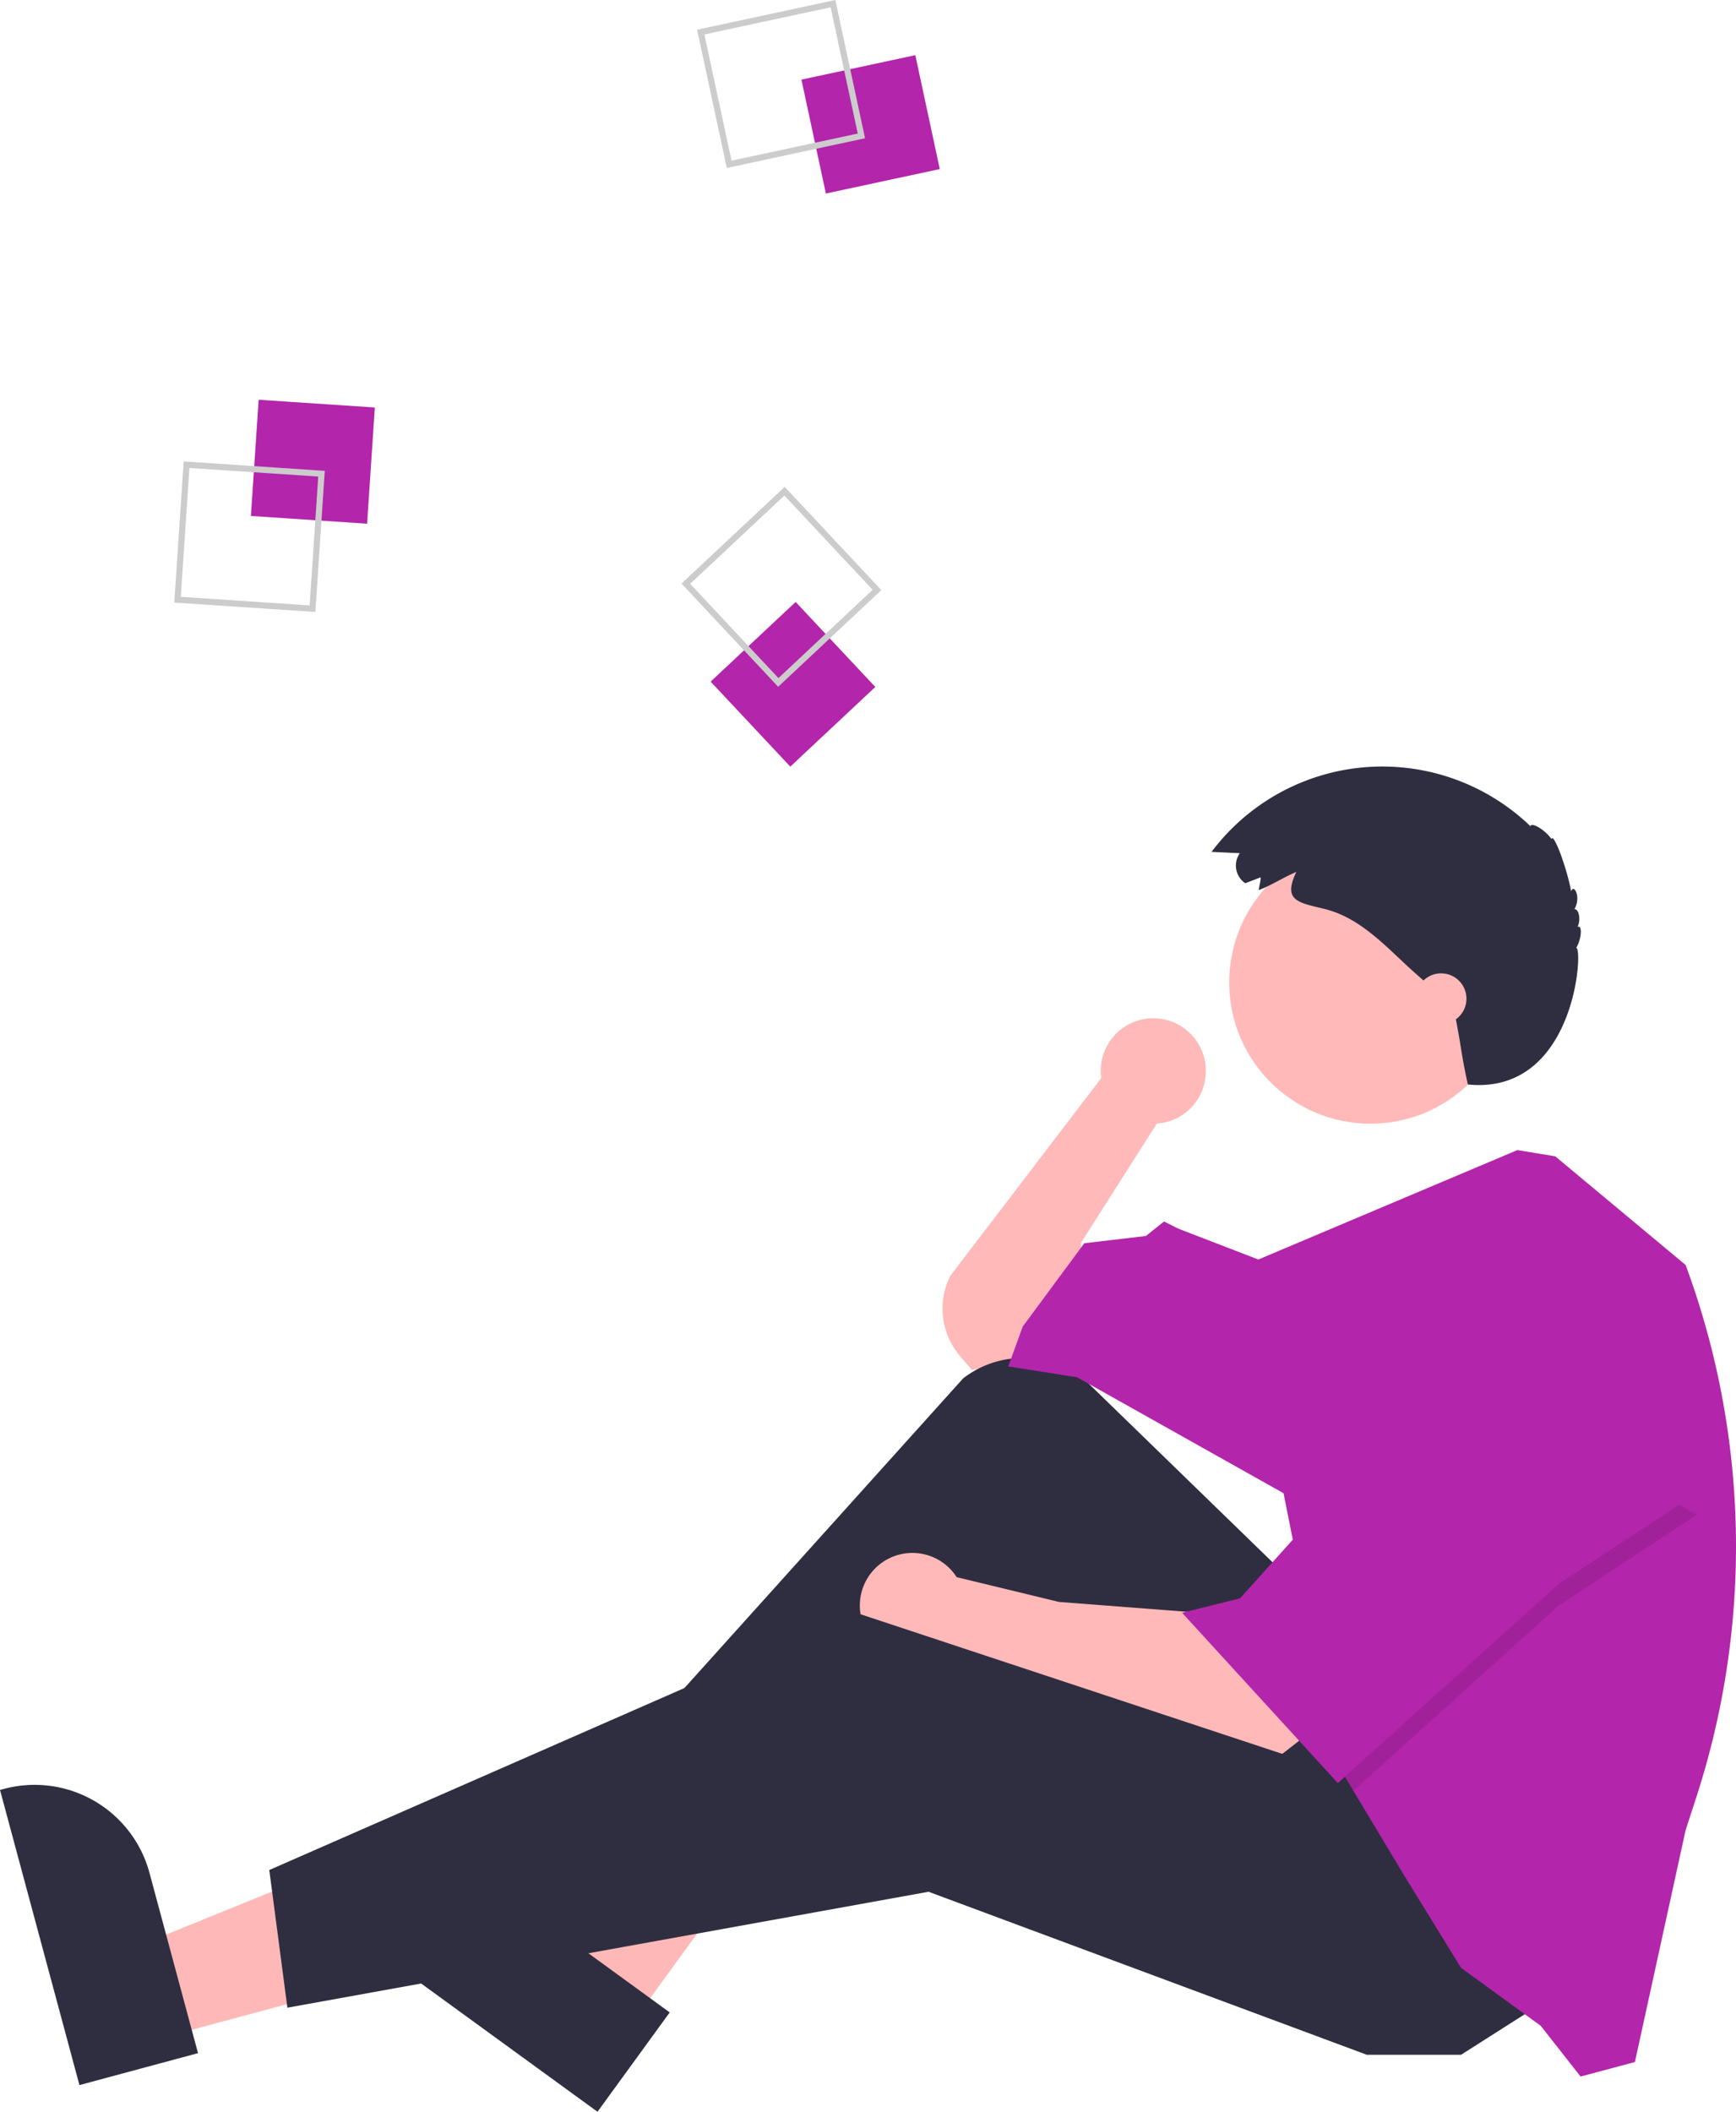 <svg xmlns="http://www.w3.org/2000/svg" width="322.159" height="391.831" viewBox="0 0 322.159 391.831">
  <g id="پپپپپپ" transform="translate(0 -44.851)">
    <path id="Path_394" data-name="Path 394" d="M314.028,475.274a9.751,9.751,0,1,0-19.407,1.282l-28.014,36.686a13.582,13.582,0,0,0,1.836,14.914l2.2,2.564,10.083-2.017,11.428-10.083-1.345-11.428,14.117-22.183-.018-.016a9.743,9.743,0,0,0,9.124-9.719Z" transform="translate(-90.258 -231.659)" fill="#ffb9b9"/>
    <path id="Path_395" data-name="Path 395" d="M30.041,422.968l-4.573-16.984L88.8,380.265l6.749,25.066Z" fill="#ffb8b8"/>
    <path id="Path_396" data-name="Path 396" d="M105,663.391,90.258,608.629l.693-.187A22.075,22.075,0,0,1,118,624.018h0l9.005,33.447Z" transform="translate(-90.258 -231.659)" fill="#2f2e41"/>
    <path id="Path_397" data-name="Path 397" d="M117.278,420.254,103.054,409.91l33.131-59.789,20.994,15.267Z" fill="#ffb8b8"/>
    <path id="Path_398" data-name="Path 398" d="M201.137,668.341l-45.866-33.356.422-.58a22.075,22.075,0,0,1,30.835-4.87h0l28.013,20.373Z" transform="translate(-90.258 -231.659)" fill="#2f2e41"/>
    <path id="Path_399" data-name="Path 399" d="M328.45,568.364l-35.795-34.773a18.076,18.076,0,0,0-23.668-1.322L201.4,607.352l6.05,9.411,64.533-43.694,43.694,57.139,41.678-20.838Z" transform="translate(-90.258 -231.659)" fill="#2f2e41"/>
    <path id="Path_400" data-name="Path 400" d="M312.989,575.758l-26.217-2.017-18.986-4.6a9.753,9.753,0,1,0-1.85,12.656l0,.014,11.428,4.706,49.072,16.805,6.05-4.706Z" transform="translate(-90.258 -231.659)" fill="#ffb9b9"/>
    <path id="Path_401" data-name="Path 401" d="M285.92,416.7l-14.789,9.411H253.653l-81.338-30.25L53.332,417.371l-3.361-25.545,108.9-47.727,95.455,31.594Z" fill="#2f2e41"/>
    <circle id="Ellipse_209" data-name="Ellipse 209" cx="26.217" cy="26.217" r="26.217" transform="translate(228.109 200.915)" fill="#ffb9b9"/>
    <path id="Path_402" data-name="Path 402" d="M412.417,563.463a150.628,150.628,0,0,1-7.387,46.589l-1.964,6.039-9.411,43.022L383.572,661.8l-7.394-9.411-14.789-10.755-10.755-17.478-9.223-15.367-2.877-4.8-10.083-50.417-38.316-21.511-12.772-2.017,2.689-7.394,11.428-15.461,11.427-1.345,3.361-2.689,2.689,1.344,14.823,5.71,48.057-20.3,7.031,1.15,24.2,20.167A150.5,150.5,0,0,1,412.417,563.463Z" transform="translate(-90.258 -231.659)" fill="#b325ab"/>
    <path id="Path_403" data-name="Path 403" d="M314.825,325.949l-25.544,16.8-38.128,34.377-2.877-4.8L240.209,332h2.017l20.839-38.316Z" opacity="0.1"/>
    <path id="Path_404" data-name="Path 404" d="M263.065,289.649l-20.839,38.316-12.1,13.445L219.371,344.1l28.9,31.594,41.005-36.972,25.544-16.806Z" fill="#b325ab"/>
    <path id="Path_405" data-name="Path 405" d="M324.193,439.3l-2.841,1.093a3.965,3.965,0,0,1-1.06-5.507l.047-.067-5.249-.246a39.637,39.637,0,0,1,59.173-4.769c.239-.823,2.844.778,3.908,2.4.357-1.339,2.8,5.135,3.664,9.712.4-1.524,1.938.936.591,3.3.854-.125,1.239,2.059.578,3.276.934-.439.777,2.169-.236,3.911,1.333-.118-.114,27.331-20.114,25.331-1.392-6.4-1-6-2.64-14.226-.763-.81-1.6-1.548-2.433-2.284l-4.513-3.983c-5.247-4.632-10.021-10.348-17.011-12.079-4.8-1.19-7.841-1.458-5.223-6.872-2.365.987-4.574,2.455-6.961,3.372C323.9,440.9,324.239,440.055,324.193,439.3Z" transform="translate(-90.258 -231.659)" fill="#2f2e41"/>
    <circle id="Ellipse_210" data-name="Ellipse 210" cx="4.706" cy="4.706" r="4.706" transform="translate(262.728 225.451)" fill="#ffb9b9"/>
    <rect id="Rectangle_170" data-name="Rectangle 170" width="21.61" height="21.61" transform="translate(46.562 140.585) rotate(-86.19)" fill="#b325ab"/>
    <path id="Path_406" data-name="Path 406" d="M124.344,362.131l26.183,1.744-1.744,26.183L122.6,388.314Zm24.969,2.806-23.906-1.592-1.592,23.906,23.906,1.592Z" transform="translate(-90.258 -231.659)" fill="#ccc"/>
    <rect id="Rectangle_171" data-name="Rectangle 171" width="21.61" height="21.61" transform="matrix(0.978, -0.21, 0.21, 0.978, 148.725, 59.624)" fill="#b325ab"/>
    <path id="Path_407" data-name="Path 407" d="M245.278,276.51l5.513,25.655-25.655,5.513-5.513-25.655Zm4.157,24.78L244.4,277.865,220.978,282.9l5.033,23.424Z" transform="translate(-90.258 -231.659)" fill="#ccc"/>
    <rect id="Rectangle_172" data-name="Rectangle 172" width="21.61" height="21.61" transform="matrix(0.73, -0.684, 0.684, 0.73, 131.878, 171.321)" fill="#b325ab"/>
    <path id="Path_408" data-name="Path 408" d="M253.815,386l-19.152,17.938-17.939-19.152,19.152-17.939Zm-19.1,16.326L252.2,385.944l-16.379-17.486-17.486,16.379Z" transform="translate(-90.258 -231.659)" fill="#ccc"/>
  </g>
</svg>
